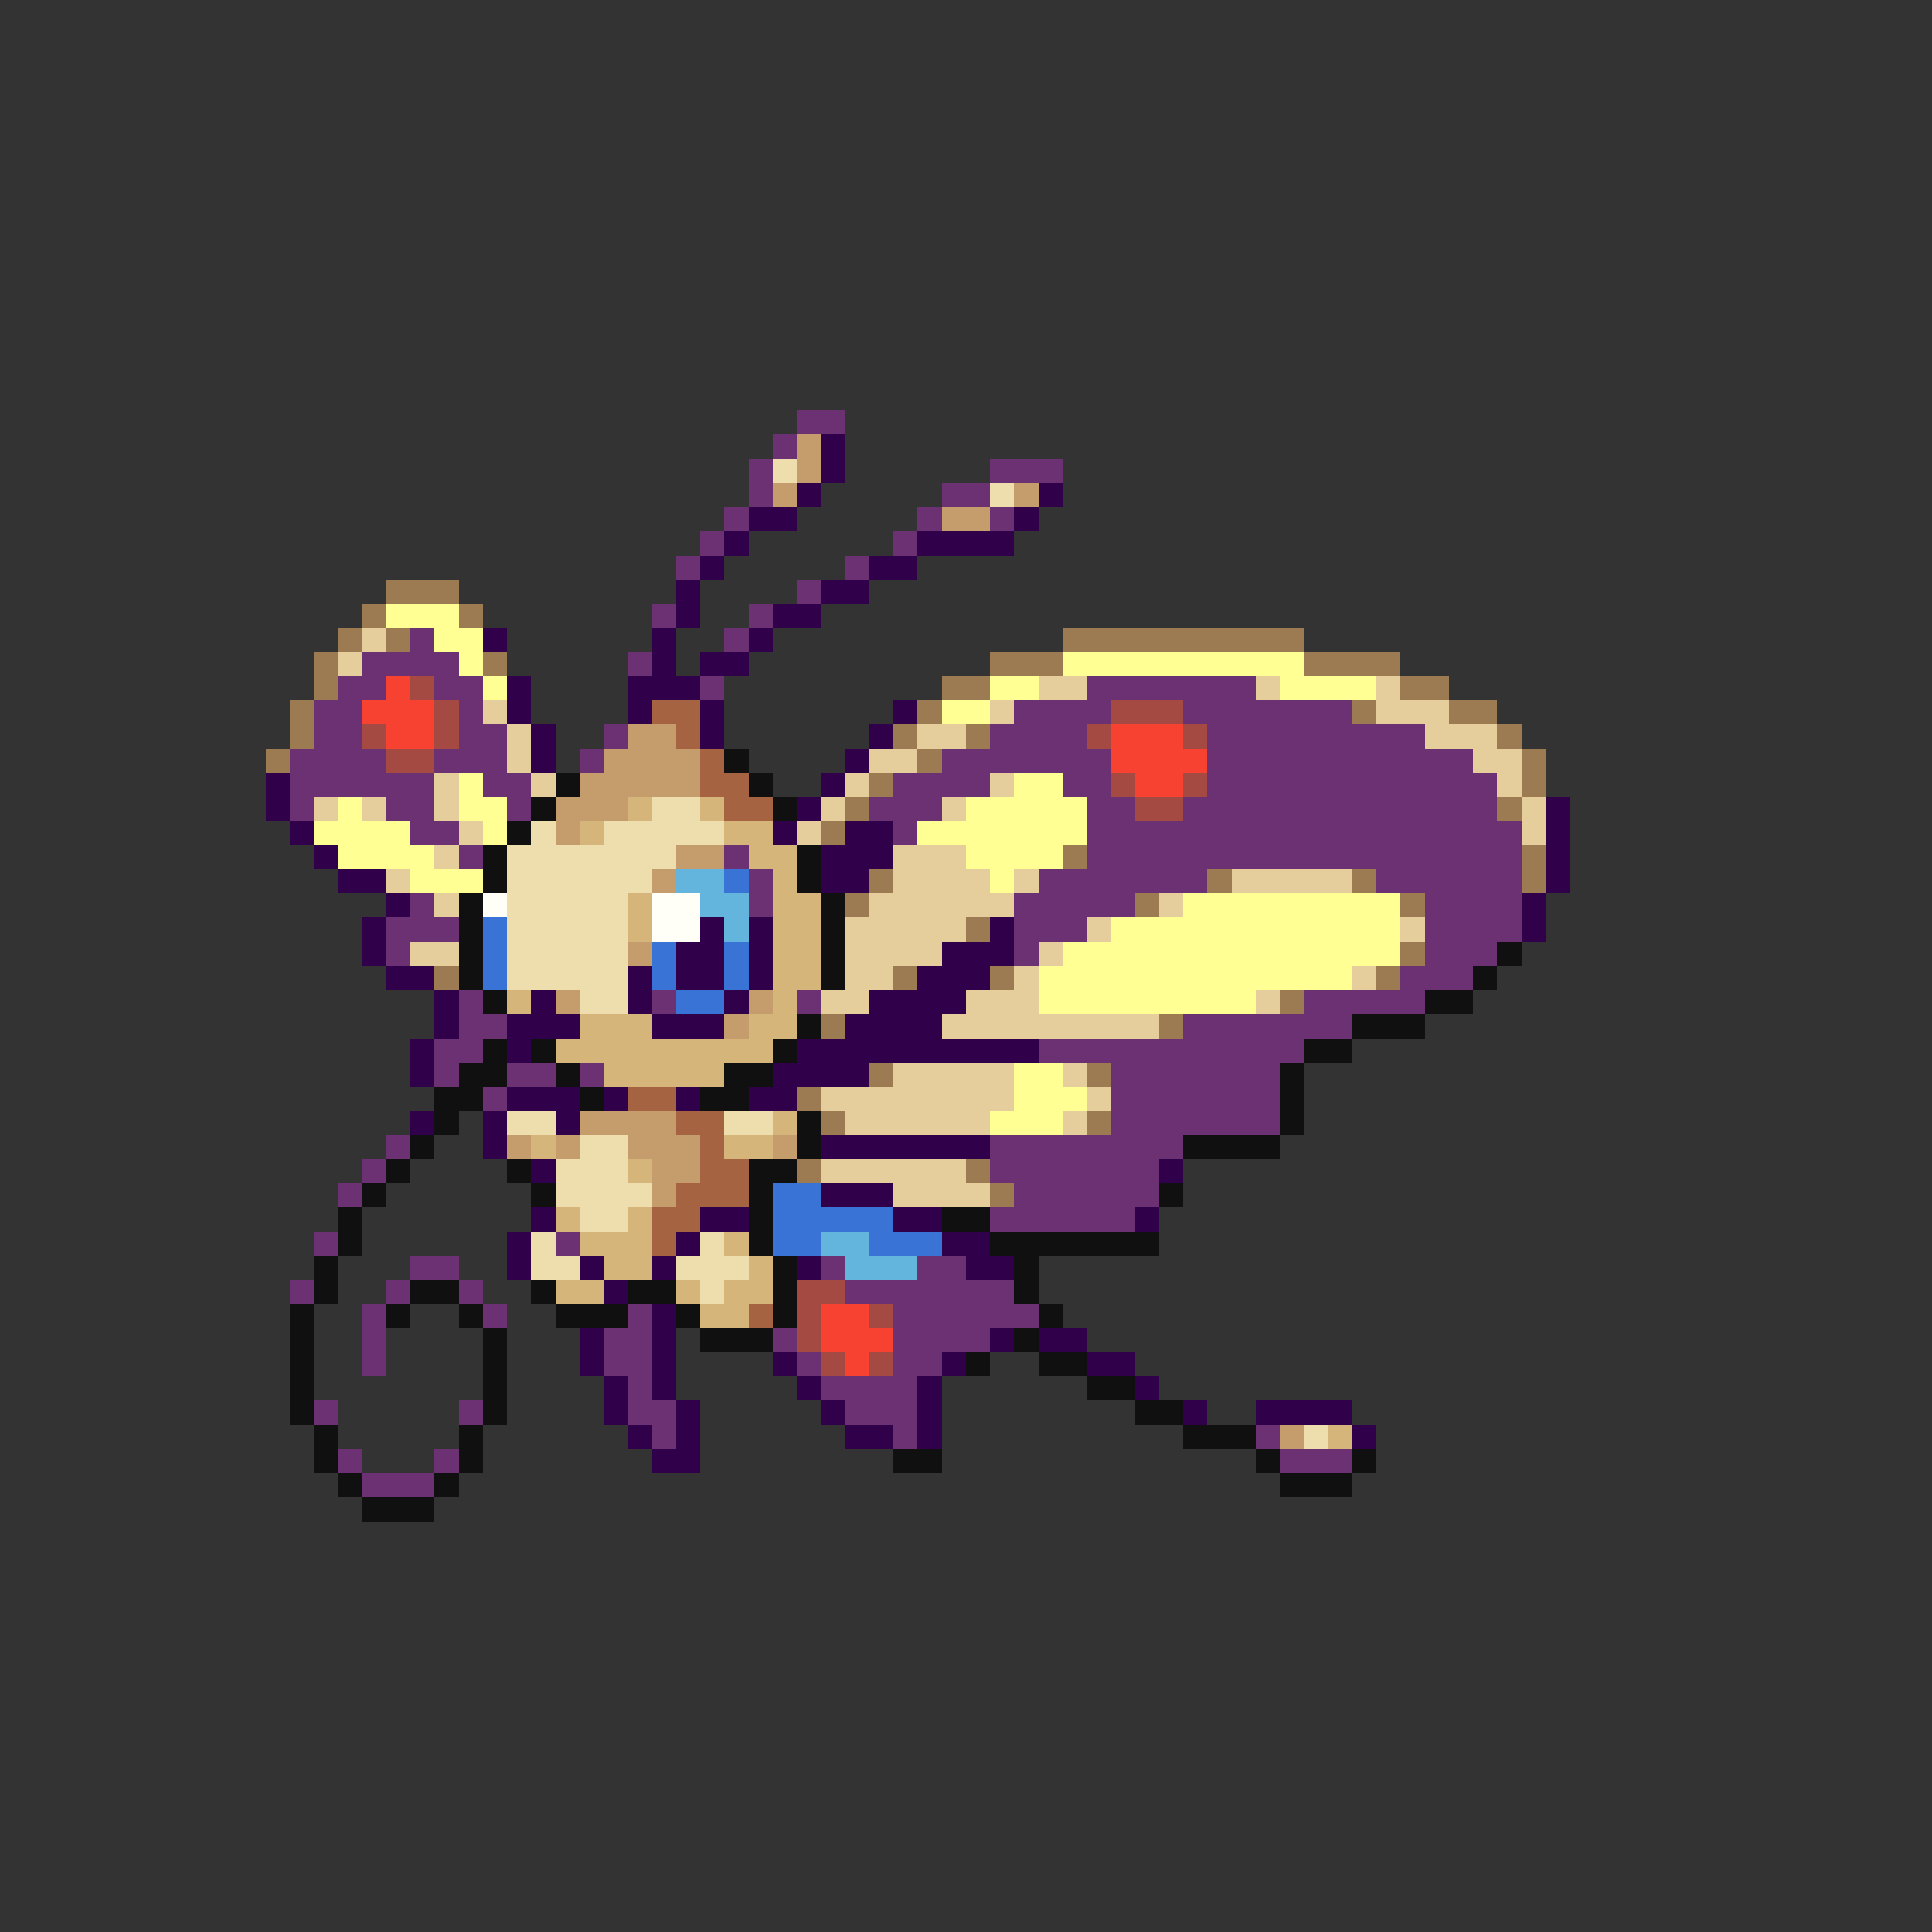 <svg xmlns="http://www.w3.org/2000/svg" viewBox="0 -0.5 80 80" shape-rendering="crispEdges">
<rect x="0" y="-0.5" width="80" height="80" fill="#333333" stroke="none"/>
<path stroke="#6b3173" d="M33 17h2M32 18h1M31 19h1M41 19h3M31 20h1M39 20h2M30 21h1M38 21h1M41 21h1M29 22h1M37 22h1M28 23h1M35 23h1M33 24h1M27 25h1M31 25h1M17 26h1M30 26h1M15 27h4M26 27h1M14 28h2M18 28h2M29 28h1M45 28h7M13 29h2M19 29h1M42 29h4M49 29h7M13 30h2M19 30h2M25 30h1M41 30h4M50 30h9M12 31h4M18 31h3M24 31h1M39 31h7M50 31h11M12 32h6M20 32h2M37 32h4M44 32h2M50 32h12M12 33h1M16 33h2M21 33h1M36 33h3M45 33h2M49 33h13M17 34h2M37 34h1M45 34h18M19 35h1M30 35h1M45 35h18M31 36h1M43 36h7M57 36h6M17 37h1M31 37h1M42 37h5M59 37h4M16 38h3M42 38h3M59 38h4M16 39h1M42 39h1M59 39h3M58 40h3M19 41h1M27 41h1M33 41h1M54 41h5M19 42h2M49 42h7M18 43h2M43 43h11M18 44h1M21 44h2M24 44h1M46 44h7M20 45h1M46 45h7M46 46h7M16 47h1M41 47h8M15 48h1M41 48h7M14 49h1M42 49h6M41 50h6M13 51h1M23 51h1M17 52h2M34 52h1M38 52h2M12 53h1M16 53h1M19 53h1M35 53h7M15 54h1M20 54h1M26 54h1M37 54h6M15 55h1M25 55h2M32 55h1M37 55h4M15 56h1M25 56h2M33 56h1M37 56h2M26 57h1M34 57h4M13 58h1M19 58h1M26 58h2M35 58h3M27 59h1M37 59h1M52 59h1M14 60h1M18 60h1M53 60h3M15 61h3" />
<path stroke="#c59c6b" d="M33 18h1M33 19h1M32 20h1M42 20h1M39 21h2M26 30h2M25 31h4M24 32h5M23 33h3M23 34h1M28 35h2M27 36h1M26 39h1M23 41h1M31 41h1M30 42h1M24 46h4M21 47h1M23 47h1M26 47h3M32 47h1M27 48h2M27 49h1M53 59h1" />
<path stroke="#31004a" d="M34 18h1M34 19h1M33 20h1M43 20h1M31 21h2M42 21h1M30 22h1M38 22h4M29 23h1M36 23h2M28 24h1M34 24h2M28 25h1M32 25h2M20 26h1M27 26h1M31 26h1M27 27h1M29 27h2M21 28h1M26 28h3M21 29h1M26 29h1M29 29h1M37 29h1M22 30h1M29 30h1M36 30h1M22 31h1M35 31h1M11 32h1M34 32h1M11 33h1M33 33h1M64 33h1M12 34h1M32 34h1M35 34h2M64 34h1M13 35h1M34 35h3M64 35h1M14 36h2M34 36h2M64 36h1M16 37h1M63 37h1M15 38h1M29 38h1M31 38h1M41 38h1M63 38h1M15 39h1M28 39h2M31 39h1M39 39h3M16 40h2M26 40h1M28 40h2M31 40h1M38 40h3M18 41h1M22 41h1M26 41h1M30 41h1M36 41h4M18 42h1M21 42h3M27 42h3M35 42h4M17 43h1M21 43h1M33 43h10M17 44h1M32 44h4M21 45h3M25 45h1M28 45h1M31 45h2M17 46h1M20 46h1M23 46h1M20 47h1M34 47h7M22 48h1M48 48h1M34 49h3M22 50h1M29 50h2M37 50h2M47 50h1M21 51h1M28 51h1M39 51h2M21 52h1M24 52h1M27 52h1M33 52h1M40 52h2M25 53h1M27 54h1M24 55h1M27 55h1M41 55h1M43 55h2M24 56h1M27 56h1M32 56h1M39 56h1M45 56h2M25 57h1M27 57h1M33 57h1M38 57h1M47 57h1M25 58h1M28 58h1M34 58h1M38 58h1M49 58h1M52 58h4M26 59h1M28 59h1M35 59h2M38 59h1M56 59h1M27 60h2" />
<path stroke="#efdead" d="M32 19h1M41 20h1M27 33h2M22 34h1M25 34h5M21 35h7M21 36h6M21 37h5M21 38h5M21 39h5M21 40h5M24 41h2M21 46h2M30 46h2M24 47h2M23 48h3M23 49h4M24 50h2M22 51h1M29 51h1M22 52h2M28 52h3M29 53h1M54 59h1" />
<path stroke="#9c7b52" d="M16 24h3M15 25h1M19 25h1M14 26h1M16 26h1M44 26h10M13 27h1M20 27h1M41 27h3M54 27h4M13 28h1M39 28h2M58 28h2M12 29h1M38 29h1M56 29h1M60 29h2M12 30h1M37 30h1M40 30h1M62 30h1M11 31h1M38 31h1M63 31h1M36 32h1M63 32h1M35 33h1M62 33h1M34 34h1M44 35h1M63 35h1M36 36h1M50 36h1M56 36h1M63 36h1M35 37h1M47 37h1M58 37h1M40 38h1M58 39h1M18 40h1M37 40h1M41 40h1M57 40h1M53 41h1M34 42h1M48 42h1M36 44h1M45 44h1M33 45h1M34 46h1M45 46h1M33 48h1M40 48h1M41 49h1" />
<path stroke="#ffff94" d="M16 25h3M18 26h2M19 27h1M44 27h10M20 28h1M41 28h2M53 28h4M39 29h2M19 32h1M42 32h2M14 33h1M19 33h2M40 33h5M13 34h4M20 34h1M38 34h7M14 35h4M40 35h4M17 36h3M41 36h1M49 37h9M46 38h12M44 39h14M43 40h13M43 41h9M42 44h2M42 45h3M41 46h3" />
<path stroke="#e6ce9c" d="M15 26h1M14 27h1M43 28h2M52 28h1M57 28h1M20 29h1M41 29h1M57 29h3M21 30h1M38 30h2M59 30h3M21 31h1M36 31h2M61 31h2M18 32h1M22 32h1M35 32h1M41 32h1M62 32h1M13 33h1M15 33h1M18 33h1M34 33h1M39 33h1M63 33h1M19 34h1M33 34h1M63 34h1M18 35h1M37 35h3M16 36h1M37 36h4M42 36h1M51 36h5M18 37h1M36 37h6M48 37h1M35 38h5M45 38h1M58 38h1M17 39h2M35 39h4M43 39h1M35 40h2M42 40h1M56 40h1M34 41h2M40 41h3M52 41h1M39 42h9M37 44h5M44 44h1M34 45h8M45 45h1M35 46h6M44 46h1M34 48h6M37 49h4" />
<path stroke="#f74231" d="M16 28h1M15 29h3M16 30h2M46 30h3M46 31h4M47 32h2M34 54h2M34 55h3M35 56h1" />
<path stroke="#a54a42" d="M17 28h1M18 29h1M46 29h3M15 30h1M18 30h1M45 30h1M49 30h1M16 31h2M46 32h1M49 32h1M47 33h2M33 53h2M33 54h1M36 54h1M33 55h1M34 56h1M36 56h1" />
<path stroke="#a56342" d="M27 29h2M28 30h1M29 31h1M29 32h2M30 33h2M26 45h2M28 46h2M29 47h1M29 48h2M28 49h3M27 50h2M27 51h1M31 54h1" />
<path stroke="#101010" d="M30 31h1M23 32h1M31 32h1M22 33h1M32 33h1M21 34h1M20 35h1M33 35h1M20 36h1M33 36h1M19 37h1M34 37h1M19 38h1M34 38h1M19 39h1M34 39h1M62 39h1M19 40h1M34 40h1M61 40h1M20 41h1M59 41h2M33 42h1M56 42h3M20 43h1M22 43h1M32 43h1M54 43h2M19 44h2M23 44h1M30 44h2M53 44h1M18 45h2M24 45h1M29 45h2M53 45h1M18 46h1M33 46h1M53 46h1M17 47h1M33 47h1M49 47h4M16 48h1M21 48h1M31 48h2M15 49h1M22 49h1M31 49h1M48 49h1M14 50h1M31 50h1M39 50h2M14 51h1M31 51h1M41 51h7M13 52h1M32 52h1M42 52h1M13 53h1M17 53h2M22 53h1M26 53h2M32 53h1M42 53h1M12 54h1M16 54h1M19 54h1M23 54h3M28 54h1M32 54h1M43 54h1M12 55h1M20 55h1M29 55h3M42 55h1M12 56h1M20 56h1M40 56h1M43 56h2M12 57h1M20 57h1M45 57h2M12 58h1M20 58h1M47 58h2M13 59h1M19 59h1M49 59h3M13 60h1M19 60h1M37 60h2M52 60h1M56 60h1M14 61h1M18 61h1M53 61h3M15 62h3" />
<path stroke="#d6b57b" d="M26 33h1M29 33h1M24 34h1M30 34h2M31 35h2M32 36h1M26 37h1M32 37h2M26 38h1M32 38h2M32 39h2M32 40h2M21 41h1M32 41h1M24 42h3M31 42h2M23 43h9M25 44h5M32 46h1M22 47h1M30 47h2M26 48h1M23 50h1M26 50h1M24 51h3M30 51h1M25 52h2M31 52h1M23 53h2M28 53h1M30 53h2M29 54h2M55 59h1" />
<path stroke="#63b5de" d="M28 36h2M29 37h2M30 38h1M34 51h2M35 52h3" />
<path stroke="#3a73d6" d="M30 36h1M20 38h1M20 39h1M27 39h1M30 39h1M20 40h1M27 40h1M30 40h1M28 41h2M32 49h2M32 50h5M32 51h2M36 51h3" />
<path stroke="#fffff7" d="M20 37h1M27 37h2M27 38h2" />
</svg>